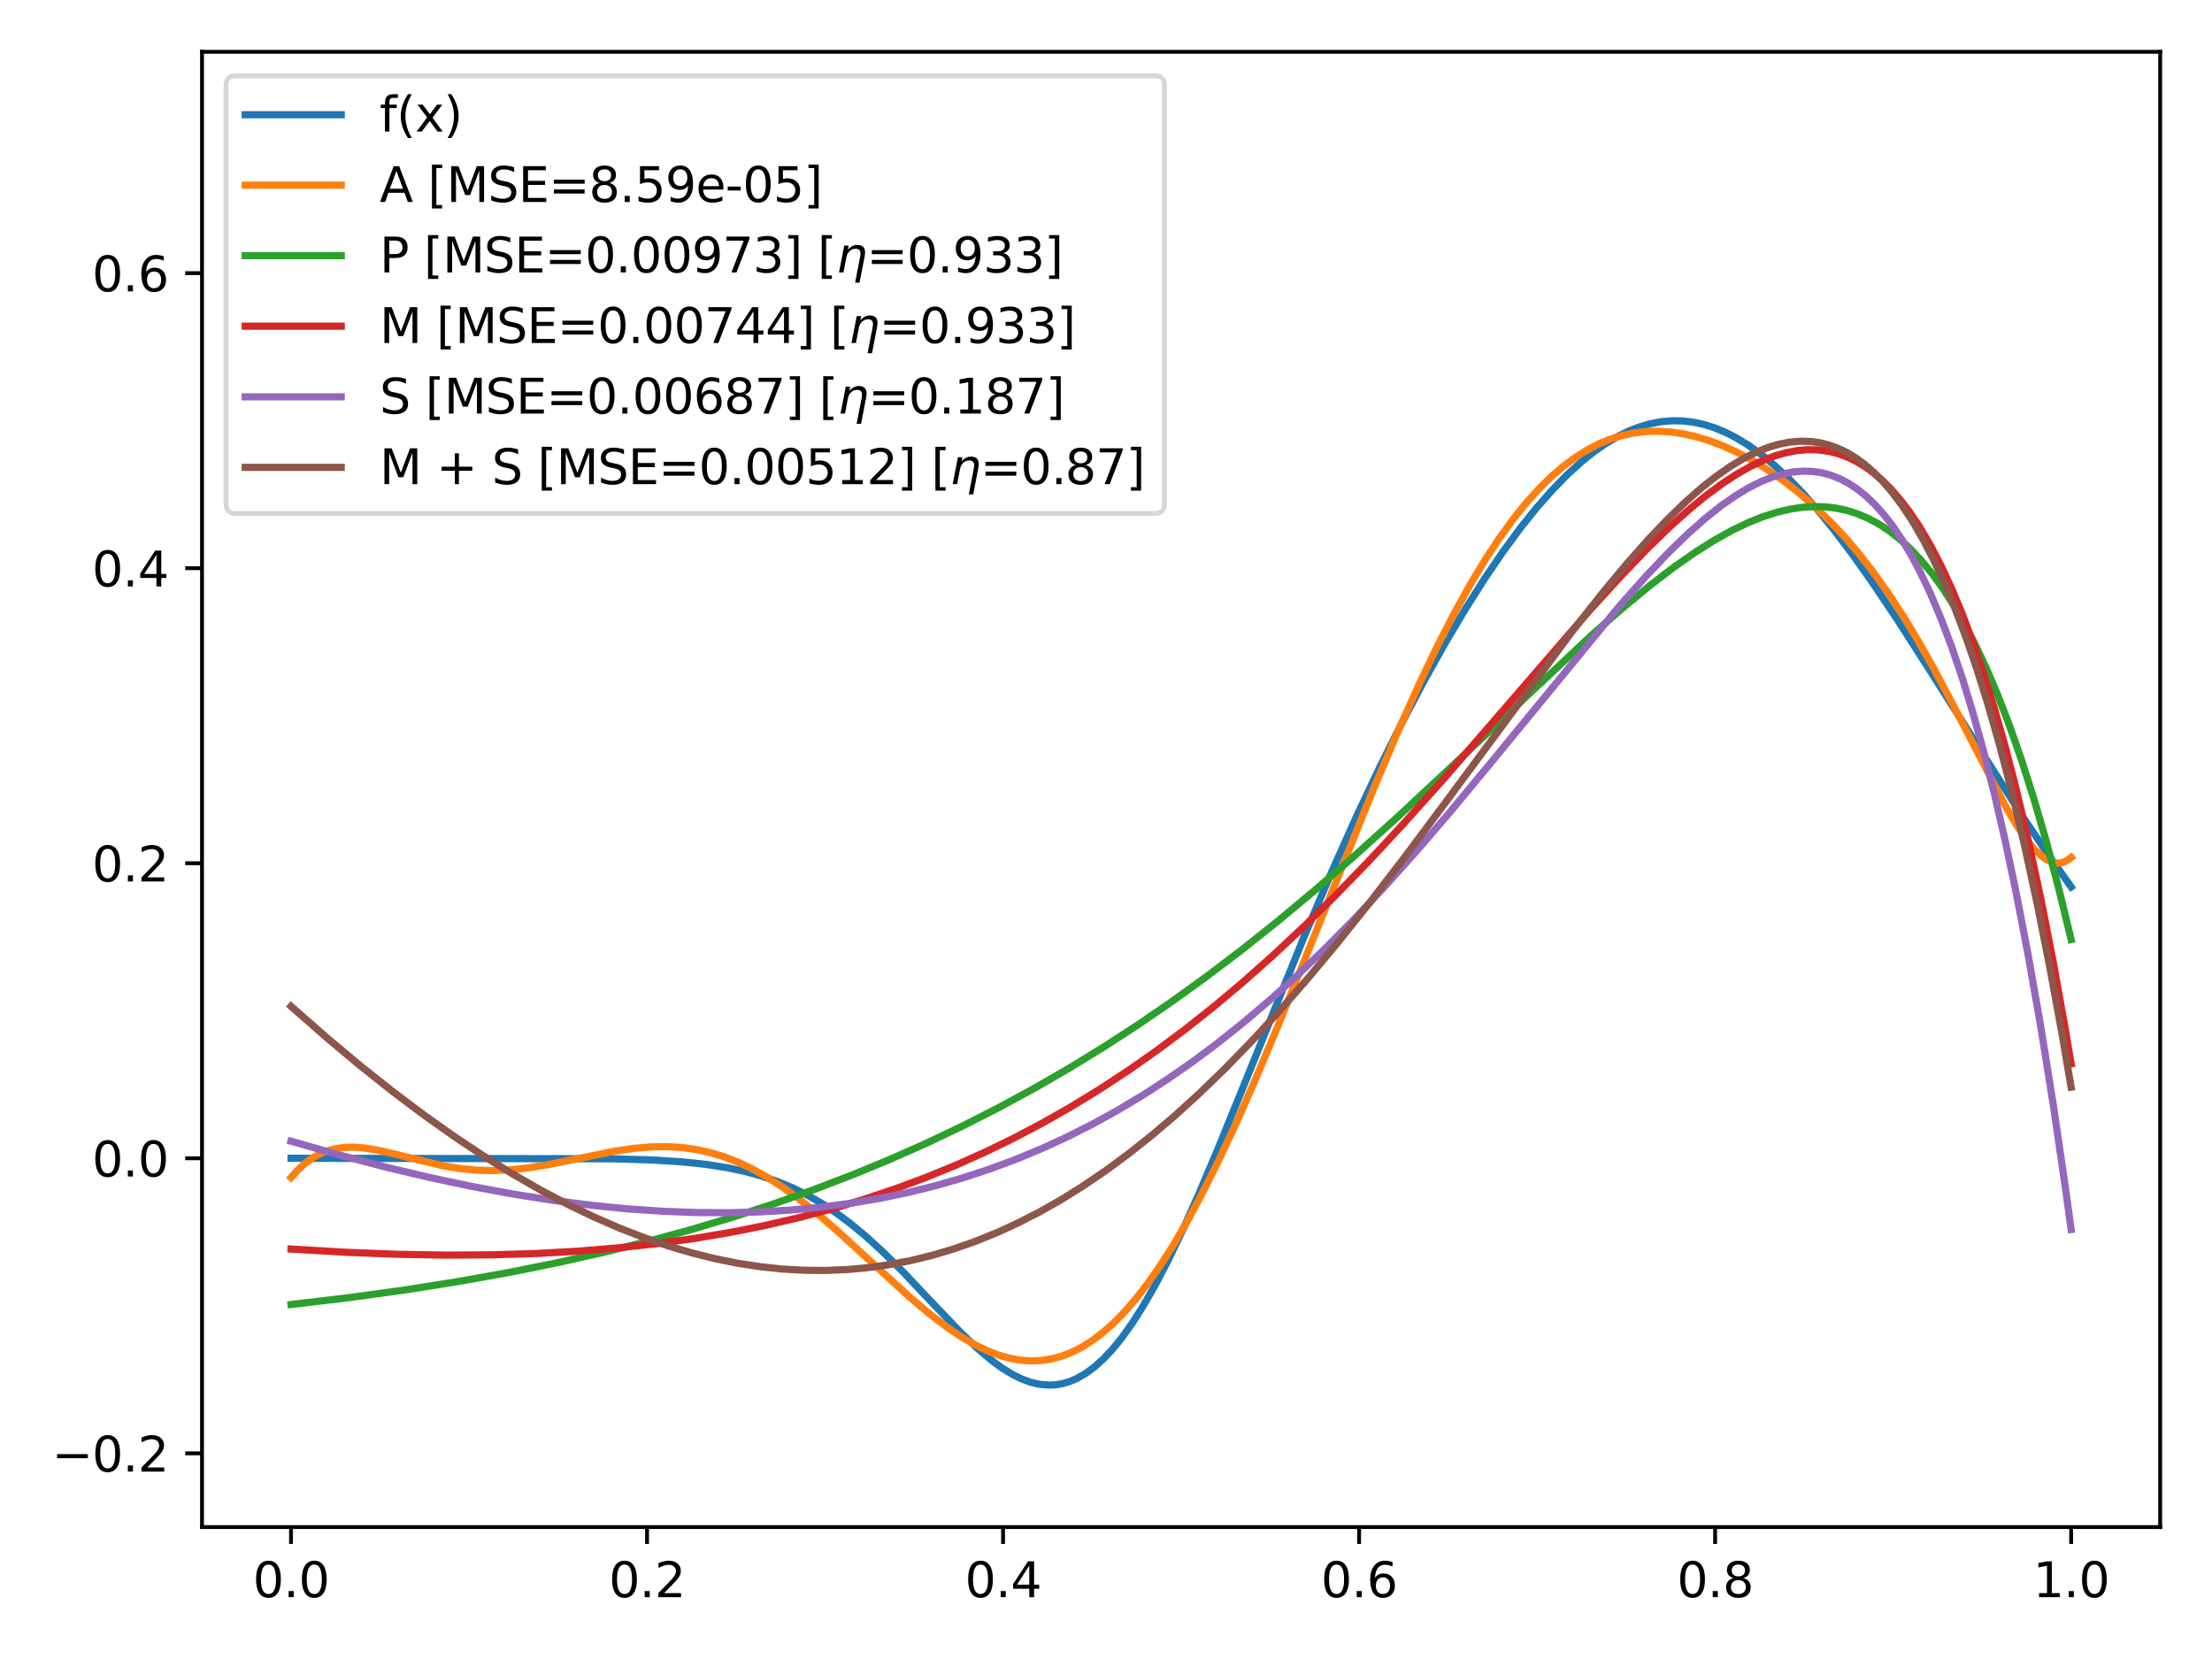 <?xml version="1.0" encoding="utf-8" standalone="no"?>
<!DOCTYPE svg PUBLIC "-//W3C//DTD SVG 1.1//EN"
  "http://www.w3.org/Graphics/SVG/1.1/DTD/svg11.dtd">
<svg xmlns:xlink="http://www.w3.org/1999/xlink" width="460.8pt" height="345.6pt" viewBox="0 0 460.8 345.6" xmlns="http://www.w3.org/2000/svg" version="1.1">
 <defs>
  <style type="text/css">*{stroke-linejoin: round; stroke-linecap: butt}</style>
 </defs>
 <g id="figure_1">
  <g id="patch_1">
   <path d="M 0 345.6 
L 460.8 345.6 
L 460.8 0 
L 0 0 
z
" style="fill: #ffffff"/>
  </g>
  <g id="axes_1">
   <g id="patch_2">
    <path d="M 42.083 318.122 
L 450 318.122 
L 450 10.8 
L 42.083 10.8 
z
" style="fill: #ffffff"/>
   </g>
   <g id="matplotlib.axis_1">
    <g id="xtick_1">
     <g id="line2d_1">
      <defs>
       <path id="mdfef34d6d8" d="M 0 0 
L 0 3.5 
" style="stroke: #000000; stroke-width: 0.8"/>
      </defs>
      <g>
       <use xlink:href="#mdfef34d6d8" x="60.625" y="318.122" style="stroke: #000000; stroke-width: 0.8"/>
      </g>
     </g>
     <g id="text_1">
      <!-- 0.0 -->
      <g transform="translate(52.673 332.72)scale(0.1 -0.1)">
       <defs>
        <path id="DejaVuSans-30" d="M 2034 4250 
Q 1547 4250 1301 3770 
Q 1056 3291 1056 2328 
Q 1056 1369 1301 889 
Q 1547 409 2034 409 
Q 2525 409 2770 889 
Q 3016 1369 3016 2328 
Q 3016 3291 2770 3770 
Q 2525 4250 2034 4250 
z
M 2034 4750 
Q 2819 4750 3233 4129 
Q 3647 3509 3647 2328 
Q 3647 1150 3233 529 
Q 2819 -91 2034 -91 
Q 1250 -91 836 529 
Q 422 1150 422 2328 
Q 422 3509 836 4129 
Q 1250 4750 2034 4750 
z
" transform="scale(0.016)"/>
        <path id="DejaVuSans-2e" d="M 684 794 
L 1344 794 
L 1344 0 
L 684 0 
L 684 794 
z
" transform="scale(0.016)"/>
       </defs>
       <use xlink:href="#DejaVuSans-30"/>
       <use xlink:href="#DejaVuSans-2e" x="63.623"/>
       <use xlink:href="#DejaVuSans-30" x="95.41"/>
      </g>
     </g>
    </g>
    <g id="xtick_2">
     <g id="line2d_2">
      <g>
       <use xlink:href="#mdfef34d6d8" x="134.791" y="318.122" style="stroke: #000000; stroke-width: 0.8"/>
      </g>
     </g>
     <g id="text_2">
      <!-- 0.2 -->
      <g transform="translate(126.84 332.72)scale(0.1 -0.1)">
       <defs>
        <path id="DejaVuSans-32" d="M 1228 531 
L 3431 531 
L 3431 0 
L 469 0 
L 469 531 
Q 828 903 1448 1529 
Q 2069 2156 2228 2338 
Q 2531 2678 2651 2914 
Q 2772 3150 2772 3378 
Q 2772 3750 2511 3984 
Q 2250 4219 1831 4219 
Q 1534 4219 1204 4116 
Q 875 4013 500 3803 
L 500 4441 
Q 881 4594 1212 4672 
Q 1544 4750 1819 4750 
Q 2544 4750 2975 4387 
Q 3406 4025 3406 3419 
Q 3406 3131 3298 2873 
Q 3191 2616 2906 2266 
Q 2828 2175 2409 1742 
Q 1991 1309 1228 531 
z
" transform="scale(0.016)"/>
       </defs>
       <use xlink:href="#DejaVuSans-30"/>
       <use xlink:href="#DejaVuSans-2e" x="63.623"/>
       <use xlink:href="#DejaVuSans-32" x="95.41"/>
      </g>
     </g>
    </g>
    <g id="xtick_3">
     <g id="line2d_3">
      <g>
       <use xlink:href="#mdfef34d6d8" x="208.958" y="318.122" style="stroke: #000000; stroke-width: 0.8"/>
      </g>
     </g>
     <g id="text_3">
      <!-- 0.4 -->
      <g transform="translate(201.006 332.72)scale(0.1 -0.1)">
       <defs>
        <path id="DejaVuSans-34" d="M 2419 4116 
L 825 1625 
L 2419 1625 
L 2419 4116 
z
M 2253 4666 
L 3047 4666 
L 3047 1625 
L 3713 1625 
L 3713 1100 
L 3047 1100 
L 3047 0 
L 2419 0 
L 2419 1100 
L 313 1100 
L 313 1709 
L 2253 4666 
z
" transform="scale(0.016)"/>
       </defs>
       <use xlink:href="#DejaVuSans-30"/>
       <use xlink:href="#DejaVuSans-2e" x="63.623"/>
       <use xlink:href="#DejaVuSans-34" x="95.41"/>
      </g>
     </g>
    </g>
    <g id="xtick_4">
     <g id="line2d_4">
      <g>
       <use xlink:href="#mdfef34d6d8" x="283.125" y="318.122" style="stroke: #000000; stroke-width: 0.8"/>
      </g>
     </g>
     <g id="text_4">
      <!-- 0.6 -->
      <g transform="translate(275.173 332.72)scale(0.1 -0.1)">
       <defs>
        <path id="DejaVuSans-36" d="M 2113 2584 
Q 1688 2584 1439 2293 
Q 1191 2003 1191 1497 
Q 1191 994 1439 701 
Q 1688 409 2113 409 
Q 2538 409 2786 701 
Q 3034 994 3034 1497 
Q 3034 2003 2786 2293 
Q 2538 2584 2113 2584 
z
M 3366 4563 
L 3366 3988 
Q 3128 4100 2886 4159 
Q 2644 4219 2406 4219 
Q 1781 4219 1451 3797 
Q 1122 3375 1075 2522 
Q 1259 2794 1537 2939 
Q 1816 3084 2150 3084 
Q 2853 3084 3261 2657 
Q 3669 2231 3669 1497 
Q 3669 778 3244 343 
Q 2819 -91 2113 -91 
Q 1303 -91 875 529 
Q 447 1150 447 2328 
Q 447 3434 972 4092 
Q 1497 4750 2381 4750 
Q 2619 4750 2861 4703 
Q 3103 4656 3366 4563 
z
" transform="scale(0.016)"/>
       </defs>
       <use xlink:href="#DejaVuSans-30"/>
       <use xlink:href="#DejaVuSans-2e" x="63.623"/>
       <use xlink:href="#DejaVuSans-36" x="95.41"/>
      </g>
     </g>
    </g>
    <g id="xtick_5">
     <g id="line2d_5">
      <g>
       <use xlink:href="#mdfef34d6d8" x="357.292" y="318.122" style="stroke: #000000; stroke-width: 0.8"/>
      </g>
     </g>
     <g id="text_5">
      <!-- 0.8 -->
      <g transform="translate(349.34 332.72)scale(0.1 -0.1)">
       <defs>
        <path id="DejaVuSans-38" d="M 2034 2216 
Q 1584 2216 1326 1975 
Q 1069 1734 1069 1313 
Q 1069 891 1326 650 
Q 1584 409 2034 409 
Q 2484 409 2743 651 
Q 3003 894 3003 1313 
Q 3003 1734 2745 1975 
Q 2488 2216 2034 2216 
z
M 1403 2484 
Q 997 2584 770 2862 
Q 544 3141 544 3541 
Q 544 4100 942 4425 
Q 1341 4750 2034 4750 
Q 2731 4750 3128 4425 
Q 3525 4100 3525 3541 
Q 3525 3141 3298 2862 
Q 3072 2584 2669 2484 
Q 3125 2378 3379 2068 
Q 3634 1759 3634 1313 
Q 3634 634 3220 271 
Q 2806 -91 2034 -91 
Q 1263 -91 848 271 
Q 434 634 434 1313 
Q 434 1759 690 2068 
Q 947 2378 1403 2484 
z
M 1172 3481 
Q 1172 3119 1398 2916 
Q 1625 2713 2034 2713 
Q 2441 2713 2670 2916 
Q 2900 3119 2900 3481 
Q 2900 3844 2670 4047 
Q 2441 4250 2034 4250 
Q 1625 4250 1398 4047 
Q 1172 3844 1172 3481 
z
" transform="scale(0.016)"/>
       </defs>
       <use xlink:href="#DejaVuSans-30"/>
       <use xlink:href="#DejaVuSans-2e" x="63.623"/>
       <use xlink:href="#DejaVuSans-38" x="95.41"/>
      </g>
     </g>
    </g>
    <g id="xtick_6">
     <g id="line2d_6">
      <g>
       <use xlink:href="#mdfef34d6d8" x="431.458" y="318.122" style="stroke: #000000; stroke-width: 0.8"/>
      </g>
     </g>
     <g id="text_6">
      <!-- 1.0 -->
      <g transform="translate(423.507 332.72)scale(0.1 -0.1)">
       <defs>
        <path id="DejaVuSans-31" d="M 794 531 
L 1825 531 
L 1825 4091 
L 703 3866 
L 703 4441 
L 1819 4666 
L 2450 4666 
L 2450 531 
L 3481 531 
L 3481 0 
L 794 0 
L 794 531 
z
" transform="scale(0.016)"/>
       </defs>
       <use xlink:href="#DejaVuSans-31"/>
       <use xlink:href="#DejaVuSans-2e" x="63.623"/>
       <use xlink:href="#DejaVuSans-30" x="95.41"/>
      </g>
     </g>
    </g>
   </g>
   <g id="matplotlib.axis_2">
    <g id="ytick_1">
     <g id="line2d_7">
      <defs>
       <path id="me7085800f5" d="M 0 0 
L -3.5 0 
" style="stroke: #000000; stroke-width: 0.8"/>
      </defs>
      <g>
       <use xlink:href="#me7085800f5" x="42.083" y="302.756" style="stroke: #000000; stroke-width: 0.8"/>
      </g>
     </g>
     <g id="text_7">
      <!-- −0.2 -->
      <g transform="translate(10.8 306.555)scale(0.1 -0.1)">
       <defs>
        <path id="DejaVuSans-2212" d="M 678 2272 
L 4684 2272 
L 4684 1741 
L 678 1741 
L 678 2272 
z
" transform="scale(0.016)"/>
       </defs>
       <use xlink:href="#DejaVuSans-2212"/>
       <use xlink:href="#DejaVuSans-30" x="83.789"/>
       <use xlink:href="#DejaVuSans-2e" x="147.412"/>
       <use xlink:href="#DejaVuSans-32" x="179.199"/>
      </g>
     </g>
    </g>
    <g id="ytick_2">
     <g id="line2d_8">
      <g>
       <use xlink:href="#me7085800f5" x="42.083" y="241.291" style="stroke: #000000; stroke-width: 0.8"/>
      </g>
     </g>
     <g id="text_8">
      <!-- 0.0 -->
      <g transform="translate(19.18 245.091)scale(0.1 -0.1)">
       <use xlink:href="#DejaVuSans-30"/>
       <use xlink:href="#DejaVuSans-2e" x="63.623"/>
       <use xlink:href="#DejaVuSans-30" x="95.41"/>
      </g>
     </g>
    </g>
    <g id="ytick_3">
     <g id="line2d_9">
      <g>
       <use xlink:href="#me7085800f5" x="42.083" y="179.827" style="stroke: #000000; stroke-width: 0.8"/>
      </g>
     </g>
     <g id="text_9">
      <!-- 0.2 -->
      <g transform="translate(19.18 183.626)scale(0.1 -0.1)">
       <use xlink:href="#DejaVuSans-30"/>
       <use xlink:href="#DejaVuSans-2e" x="63.623"/>
       <use xlink:href="#DejaVuSans-32" x="95.41"/>
      </g>
     </g>
    </g>
    <g id="ytick_4">
     <g id="line2d_10">
      <g>
       <use xlink:href="#me7085800f5" x="42.083" y="118.363" style="stroke: #000000; stroke-width: 0.8"/>
      </g>
     </g>
     <g id="text_10">
      <!-- 0.4 -->
      <g transform="translate(19.18 122.162)scale(0.1 -0.1)">
       <use xlink:href="#DejaVuSans-30"/>
       <use xlink:href="#DejaVuSans-2e" x="63.623"/>
       <use xlink:href="#DejaVuSans-34" x="95.41"/>
      </g>
     </g>
    </g>
    <g id="ytick_5">
     <g id="line2d_11">
      <g>
       <use xlink:href="#me7085800f5" x="42.083" y="56.898" style="stroke: #000000; stroke-width: 0.8"/>
      </g>
     </g>
     <g id="text_11">
      <!-- 0.6 -->
      <g transform="translate(19.18 60.697)scale(0.1 -0.1)">
       <use xlink:href="#DejaVuSans-30"/>
       <use xlink:href="#DejaVuSans-2e" x="63.623"/>
       <use xlink:href="#DejaVuSans-36" x="95.41"/>
      </g>
     </g>
    </g>
   </g>
   <g id="line2d_12">
    <path d="M 60.625 241.291 
L 127.441 241.395 
L 135.979 241.651 
L 142.29 242.055 
L 147.115 242.569 
L 151.57 243.269 
L 155.282 244.066 
L 158.623 244.986 
L 161.963 246.131 
L 165.304 247.53 
L 168.274 249.01 
L 171.244 250.726 
L 174.213 252.689 
L 177.183 254.9 
L 180.524 257.676 
L 184.236 261.088 
L 188.319 265.167 
L 194.63 271.844 
L 200.198 277.64 
L 203.538 280.829 
L 206.508 283.346 
L 208.735 284.979 
L 210.963 286.347 
L 212.819 287.259 
L 214.675 287.941 
L 216.531 288.375 
L 218.387 288.544 
L 219.871 288.48 
L 221.356 288.231 
L 222.841 287.793 
L 224.326 287.161 
L 226.182 286.098 
L 228.038 284.727 
L 229.894 283.05 
L 231.75 281.072 
L 233.606 278.798 
L 235.833 275.695 
L 238.06 272.204 
L 240.659 267.677 
L 243.257 262.706 
L 246.227 256.553 
L 249.568 249.132 
L 253.651 239.525 
L 259.59 224.927 
L 271.84 194.711 
L 277.408 181.652 
L 282.605 170.051 
L 287.431 159.833 
L 292.256 150.162 
L 296.711 141.723 
L 301.165 133.761 
L 305.249 126.893 
L 309.332 120.457 
L 313.044 115.005 
L 316.756 109.959 
L 320.097 105.789 
L 323.438 101.995 
L 326.407 98.957 
L 329.377 96.25 
L 331.975 94.165 
L 334.574 92.356 
L 337.172 90.83 
L 339.399 89.753 
L 341.627 88.894 
L 343.854 88.256 
L 346.081 87.842 
L 348.308 87.651 
L 350.536 87.686 
L 352.763 87.946 
L 354.99 88.43 
L 357.217 89.134 
L 359.445 90.057 
L 361.672 91.194 
L 364.27 92.784 
L 366.869 94.649 
L 369.467 96.779 
L 372.437 99.52 
L 375.406 102.571 
L 378.747 106.344 
L 382.088 110.445 
L 385.8 115.342 
L 390.255 121.62 
L 395.451 129.38 
L 402.133 139.815 
L 421.436 170.254 
L 427.004 178.493 
L 431.458 184.763 
L 431.458 184.763 
" clip-path="url(#p521505e418)" style="fill: none; stroke: #1f77b4; stroke-width: 1.5; stroke-linecap: square"/>
   </g>
   <g id="line2d_13">
    <path d="M 60.625 245.307 
L 62.109 243.663 
L 63.594 242.318 
L 65.079 241.243 
L 66.564 240.41 
L 68.049 239.792 
L 69.905 239.285 
L 71.761 239.029 
L 73.617 238.98 
L 75.844 239.142 
L 78.442 239.554 
L 82.154 240.399 
L 92.177 242.837 
L 95.889 243.441 
L 99.23 243.76 
L 102.571 243.852 
L 105.912 243.724 
L 109.624 243.348 
L 113.707 242.706 
L 119.646 241.511 
L 128.184 239.792 
L 132.267 239.202 
L 135.608 238.92 
L 138.949 238.865 
L 141.918 239.036 
L 144.888 239.436 
L 147.858 240.079 
L 150.827 240.976 
L 153.797 242.129 
L 156.767 243.538 
L 159.736 245.195 
L 163.077 247.338 
L 166.418 249.751 
L 170.13 252.706 
L 174.584 256.552 
L 180.895 262.337 
L 189.433 270.147 
L 193.516 273.599 
L 196.857 276.171 
L 199.826 278.212 
L 202.796 279.978 
L 205.394 281.263 
L 207.993 282.28 
L 210.22 282.92 
L 212.447 283.331 
L 214.675 283.501 
L 216.902 283.417 
L 219.129 283.071 
L 220.985 282.576 
L 223.212 281.728 
L 225.44 280.597 
L 227.667 279.179 
L 229.894 277.473 
L 232.121 275.477 
L 234.348 273.193 
L 236.576 270.623 
L 239.174 267.271 
L 241.773 263.546 
L 244.371 259.462 
L 247.341 254.376 
L 250.31 248.868 
L 253.651 242.21 
L 257.363 234.299 
L 261.446 225.067 
L 266.272 213.592 
L 272.954 197.063 
L 285.946 164.777 
L 291.143 152.536 
L 295.597 142.622 
L 299.309 134.866 
L 303.021 127.637 
L 306.362 121.623 
L 309.332 116.696 
L 312.302 112.18 
L 315.271 108.085 
L 317.87 104.854 
L 320.468 101.954 
L 323.066 99.382 
L 325.665 97.137 
L 328.263 95.212 
L 330.862 93.599 
L 333.089 92.458 
L 335.316 91.533 
L 337.543 90.816 
L 340.142 90.232 
L 342.74 89.907 
L 345.339 89.826 
L 347.937 89.977 
L 350.536 90.345 
L 353.134 90.919 
L 356.104 91.812 
L 359.073 92.945 
L 362.043 94.308 
L 365.013 95.893 
L 368.353 97.94 
L 371.694 100.271 
L 375.035 102.896 
L 378.376 105.835 
L 381.346 108.73 
L 384.315 111.912 
L 387.285 115.403 
L 390.255 119.222 
L 393.224 123.386 
L 396.194 127.906 
L 399.535 133.412 
L 402.876 139.338 
L 406.959 147.059 
L 418.095 168.534 
L 420.322 172.232 
L 422.178 174.93 
L 423.663 176.759 
L 425.148 178.226 
L 426.261 179.047 
L 427.375 179.591 
L 428.489 179.822 
L 429.231 179.784 
L 429.973 179.578 
L 430.716 179.19 
L 431.458 178.608 
L 431.458 178.608 
" clip-path="url(#p521505e418)" style="fill: none; stroke: #ff7f0e; stroke-width: 1.5; stroke-linecap: square"/>
   </g>
   <g id="line2d_14">
    <path d="M 60.625 271.754 
L 72.874 270.3 
L 84.382 268.714 
L 95.518 266.954 
L 105.912 265.094 
L 115.934 263.082 
L 125.585 260.923 
L 134.866 258.627 
L 143.774 256.202 
L 152.683 253.545 
L 161.221 250.765 
L 169.388 247.878 
L 177.554 244.753 
L 185.349 241.535 
L 193.145 238.075 
L 200.569 234.543 
L 207.993 230.768 
L 215.417 226.742 
L 222.841 222.453 
L 229.894 218.129 
L 236.947 213.556 
L 244 208.73 
L 251.424 203.373 
L 258.848 197.736 
L 266.272 191.822 
L 274.067 185.328 
L 282.234 178.234 
L 291.143 170.198 
L 301.908 160.167 
L 331.604 132.282 
L 338.286 126.44 
L 343.854 121.861 
L 348.68 118.173 
L 353.134 115.056 
L 357.217 112.485 
L 360.929 110.427 
L 364.27 108.832 
L 367.24 107.645 
L 370.209 106.696 
L 372.808 106.081 
L 375.406 105.684 
L 378.005 105.522 
L 380.232 105.585 
L 382.459 105.847 
L 384.686 106.321 
L 386.914 107.021 
L 389.141 107.961 
L 391.368 109.155 
L 393.595 110.62 
L 395.823 112.371 
L 398.05 114.426 
L 400.277 116.801 
L 402.504 119.516 
L 404.732 122.59 
L 406.959 126.043 
L 409.186 129.896 
L 411.413 134.171 
L 413.64 138.89 
L 415.868 144.079 
L 418.466 150.757 
L 421.065 158.148 
L 423.663 166.295 
L 426.261 175.244 
L 428.86 185.041 
L 431.458 195.736 
L 431.458 195.736 
" clip-path="url(#p521505e418)" style="fill: none; stroke: #2ca02c; stroke-width: 1.5; stroke-linecap: square"/>
   </g>
   <g id="line2d_15">
    <path d="M 60.625 260.196 
L 72.132 260.878 
L 82.897 261.293 
L 92.919 261.462 
L 102.571 261.403 
L 111.851 261.121 
L 120.389 260.645 
L 128.926 259.944 
L 137.093 259.043 
L 144.888 257.957 
L 152.312 256.7 
L 159.365 255.291 
L 166.418 253.658 
L 173.1 251.892 
L 179.781 249.898 
L 186.463 247.665 
L 192.773 245.324 
L 199.084 242.746 
L 205.394 239.92 
L 211.334 237.024 
L 217.273 233.889 
L 223.212 230.507 
L 229.152 226.871 
L 235.091 222.973 
L 241.03 218.807 
L 246.969 214.369 
L 252.909 209.656 
L 258.848 204.667 
L 265.158 199.066 
L 271.469 193.161 
L 278.151 186.589 
L 284.832 179.708 
L 292.256 171.733 
L 300.423 162.62 
L 310.817 150.656 
L 331.233 127.055 
L 337.915 119.731 
L 343.112 114.341 
L 347.566 110.009 
L 351.649 106.33 
L 355.361 103.276 
L 358.702 100.802 
L 361.672 98.854 
L 364.641 97.168 
L 367.24 95.932 
L 369.838 94.941 
L 372.066 94.304 
L 374.293 93.877 
L 376.52 93.676 
L 378.747 93.718 
L 380.974 94.02 
L 382.83 94.482 
L 384.686 95.148 
L 386.543 96.027 
L 388.399 97.133 
L 390.255 98.478 
L 392.111 100.072 
L 393.967 101.931 
L 395.823 104.066 
L 397.679 106.493 
L 399.906 109.809 
L 402.133 113.592 
L 404.36 117.868 
L 406.588 122.667 
L 408.815 128.017 
L 411.042 133.95 
L 413.269 140.499 
L 415.496 147.696 
L 417.724 155.577 
L 419.951 164.18 
L 422.549 175.178 
L 425.148 187.273 
L 427.746 200.531 
L 430.345 215.022 
L 431.458 221.628 
L 431.458 221.628 
" clip-path="url(#p521505e418)" style="fill: none; stroke: #d62728; stroke-width: 1.5; stroke-linecap: square"/>
   </g>
   <g id="line2d_16">
    <path d="M 60.625 237.733 
L 70.647 240.59 
L 80.298 243.114 
L 89.578 245.312 
L 98.487 247.193 
L 107.025 248.768 
L 115.192 250.051 
L 122.987 251.056 
L 130.411 251.799 
L 137.835 252.318 
L 144.888 252.591 
L 151.941 252.634 
L 158.623 252.449 
L 164.933 252.062 
L 171.244 251.454 
L 177.554 250.615 
L 183.493 249.602 
L 189.433 248.36 
L 195.001 246.979 
L 200.569 245.378 
L 206.137 243.548 
L 211.705 241.478 
L 217.273 239.16 
L 222.47 236.763 
L 227.667 234.135 
L 232.864 231.267 
L 238.06 228.155 
L 243.257 224.791 
L 248.454 221.173 
L 253.651 217.295 
L 259.219 212.851 
L 264.787 208.106 
L 270.355 203.063 
L 275.923 197.728 
L 281.863 191.724 
L 288.173 185.009 
L 294.855 177.552 
L 301.908 169.345 
L 310.445 159.05 
L 337.543 126.038 
L 343.112 119.799 
L 347.566 115.126 
L 351.649 111.163 
L 355.361 107.884 
L 358.702 105.244 
L 361.672 103.181 
L 364.27 101.622 
L 366.869 100.319 
L 369.096 99.423 
L 371.323 98.75 
L 373.55 98.318 
L 375.778 98.144 
L 377.634 98.212 
L 379.49 98.484 
L 381.346 98.975 
L 383.202 99.696 
L 385.058 100.66 
L 386.914 101.883 
L 388.77 103.377 
L 390.626 105.159 
L 392.482 107.244 
L 394.338 109.648 
L 396.194 112.388 
L 398.05 115.481 
L 399.906 118.947 
L 402.133 123.623 
L 404.36 128.896 
L 406.588 134.801 
L 408.815 141.375 
L 411.042 148.658 
L 413.269 156.69 
L 415.496 165.513 
L 417.724 175.171 
L 419.951 185.711 
L 422.549 199.186 
L 425.148 214.006 
L 427.746 230.255 
L 430.345 248.021 
L 431.458 256.122 
L 431.458 256.122 
" clip-path="url(#p521505e418)" style="fill: none; stroke: #9467bd; stroke-width: 1.5; stroke-linecap: square"/>
   </g>
   <g id="line2d_17">
    <path d="M 60.625 209.627 
L 68.049 216.153 
L 75.101 222.056 
L 81.783 227.366 
L 88.465 232.389 
L 94.775 236.854 
L 100.715 240.798 
L 106.654 244.482 
L 112.593 247.894 
L 118.161 250.836 
L 123.729 253.52 
L 128.926 255.785 
L 134.123 257.81 
L 139.32 259.588 
L 144.146 261.012 
L 148.971 262.211 
L 153.797 263.178 
L 158.623 263.91 
L 163.077 264.37 
L 167.532 264.621 
L 171.986 264.656 
L 176.44 264.474 
L 180.895 264.069 
L 185.349 263.439 
L 189.804 262.581 
L 194.258 261.49 
L 198.713 260.165 
L 203.167 258.604 
L 207.622 256.803 
L 212.076 254.762 
L 216.531 252.479 
L 220.985 249.954 
L 225.44 247.187 
L 230.265 243.916 
L 235.091 240.363 
L 239.917 236.53 
L 244.742 232.422 
L 249.939 227.695 
L 255.136 222.661 
L 260.704 216.94 
L 266.272 210.894 
L 272.211 204.108 
L 278.522 196.546 
L 285.204 188.189 
L 292.628 178.547 
L 301.908 166.107 
L 327.521 131.523 
L 333.831 123.522 
L 339.028 117.284 
L 343.483 112.265 
L 347.566 107.988 
L 351.278 104.415 
L 354.619 101.493 
L 357.589 99.159 
L 360.558 97.099 
L 363.157 95.541 
L 365.755 94.233 
L 368.353 93.195 
L 370.581 92.534 
L 372.808 92.101 
L 375.035 91.909 
L 377.262 91.973 
L 379.118 92.234 
L 380.974 92.693 
L 382.83 93.36 
L 384.686 94.244 
L 386.543 95.357 
L 388.399 96.709 
L 390.255 98.31 
L 392.111 100.173 
L 393.967 102.308 
L 396.194 105.249 
L 398.421 108.622 
L 400.648 112.449 
L 402.876 116.756 
L 405.103 121.565 
L 407.33 126.902 
L 409.557 132.793 
L 411.784 139.267 
L 414.012 146.35 
L 416.61 155.424 
L 419.209 165.416 
L 421.807 176.378 
L 424.405 188.362 
L 427.004 201.424 
L 429.602 215.62 
L 431.458 226.488 
L 431.458 226.488 
" clip-path="url(#p521505e418)" style="fill: none; stroke: #8c564b; stroke-width: 1.5; stroke-linecap: square"/>
   </g>
   <g id="patch_3">
    <path d="M 42.083 318.122 
L 42.083 10.8 
" style="fill: none; stroke: #000000; stroke-width: 0.8; stroke-linejoin: miter; stroke-linecap: square"/>
   </g>
   <g id="patch_4">
    <path d="M 450 318.122 
L 450 10.8 
" style="fill: none; stroke: #000000; stroke-width: 0.8; stroke-linejoin: miter; stroke-linecap: square"/>
   </g>
   <g id="patch_5">
    <path d="M 42.083 318.122 
L 450 318.122 
" style="fill: none; stroke: #000000; stroke-width: 0.8; stroke-linejoin: miter; stroke-linecap: square"/>
   </g>
   <g id="patch_6">
    <path d="M 42.083 10.8 
L 450 10.8 
" style="fill: none; stroke: #000000; stroke-width: 0.8; stroke-linejoin: miter; stroke-linecap: square"/>
   </g>
   <g id="legend_1">
    <g id="patch_7">
     <path d="M 49.083 106.956 
L 240.583 106.956 
Q 242.583 106.956 242.583 104.956 
L 242.583 17.8 
Q 242.583 15.8 240.583 15.8 
L 49.083 15.8 
Q 47.083 15.8 47.083 17.8 
L 47.083 104.956 
Q 47.083 106.956 49.083 106.956 
z
" style="fill: #ffffff; opacity: 0.8; stroke: #cccccc; stroke-linejoin: miter"/>
    </g>
    <g id="line2d_18">
     <path d="M 51.083 23.898 
L 61.083 23.898 
L 71.083 23.898 
" style="fill: none; stroke: #1f77b4; stroke-width: 1.5; stroke-linecap: square"/>
    </g>
    <g id="text_12">
     <!-- f(x) -->
     <g transform="translate(79.083 27.398)scale(0.1 -0.1)">
      <defs>
       <path id="DejaVuSans-66" d="M 2375 4863 
L 2375 4384 
L 1825 4384 
Q 1516 4384 1395 4259 
Q 1275 4134 1275 3809 
L 1275 3500 
L 2222 3500 
L 2222 3053 
L 1275 3053 
L 1275 0 
L 697 0 
L 697 3053 
L 147 3053 
L 147 3500 
L 697 3500 
L 697 3744 
Q 697 4328 969 4595 
Q 1241 4863 1831 4863 
L 2375 4863 
z
" transform="scale(0.016)"/>
       <path id="DejaVuSans-28" d="M 1984 4856 
Q 1566 4138 1362 3434 
Q 1159 2731 1159 2009 
Q 1159 1288 1364 580 
Q 1569 -128 1984 -844 
L 1484 -844 
Q 1016 -109 783 600 
Q 550 1309 550 2009 
Q 550 2706 781 3412 
Q 1013 4119 1484 4856 
L 1984 4856 
z
" transform="scale(0.016)"/>
       <path id="DejaVuSans-78" d="M 3513 3500 
L 2247 1797 
L 3578 0 
L 2900 0 
L 1881 1375 
L 863 0 
L 184 0 
L 1544 1831 
L 300 3500 
L 978 3500 
L 1906 2253 
L 2834 3500 
L 3513 3500 
z
" transform="scale(0.016)"/>
       <path id="DejaVuSans-29" d="M 513 4856 
L 1013 4856 
Q 1481 4119 1714 3412 
Q 1947 2706 1947 2009 
Q 1947 1309 1714 600 
Q 1481 -109 1013 -844 
L 513 -844 
Q 928 -128 1133 580 
Q 1338 1288 1338 2009 
Q 1338 2731 1133 3434 
Q 928 4138 513 4856 
z
" transform="scale(0.016)"/>
      </defs>
      <use xlink:href="#DejaVuSans-66"/>
      <use xlink:href="#DejaVuSans-28" x="35.205"/>
      <use xlink:href="#DejaVuSans-78" x="74.219"/>
      <use xlink:href="#DejaVuSans-29" x="133.398"/>
     </g>
    </g>
    <g id="line2d_19">
     <path d="M 51.083 38.577 
L 61.083 38.577 
L 71.083 38.577 
" style="fill: none; stroke: #ff7f0e; stroke-width: 1.5; stroke-linecap: square"/>
    </g>
    <g id="text_13">
     <!-- A [MSE=8.59e-05] -->
     <g transform="translate(79.083 42.077)scale(0.1 -0.1)">
      <defs>
       <path id="DejaVuSans-41" d="M 2188 4044 
L 1331 1722 
L 3047 1722 
L 2188 4044 
z
M 1831 4666 
L 2547 4666 
L 4325 0 
L 3669 0 
L 3244 1197 
L 1141 1197 
L 716 0 
L 50 0 
L 1831 4666 
z
" transform="scale(0.016)"/>
       <path id="DejaVuSans-20" transform="scale(0.016)"/>
       <path id="DejaVuSans-5b" d="M 550 4863 
L 1875 4863 
L 1875 4416 
L 1125 4416 
L 1125 -397 
L 1875 -397 
L 1875 -844 
L 550 -844 
L 550 4863 
z
" transform="scale(0.016)"/>
       <path id="DejaVuSans-4d" d="M 628 4666 
L 1569 4666 
L 2759 1491 
L 3956 4666 
L 4897 4666 
L 4897 0 
L 4281 0 
L 4281 4097 
L 3078 897 
L 2444 897 
L 1241 4097 
L 1241 0 
L 628 0 
L 628 4666 
z
" transform="scale(0.016)"/>
       <path id="DejaVuSans-53" d="M 3425 4513 
L 3425 3897 
Q 3066 4069 2747 4153 
Q 2428 4238 2131 4238 
Q 1616 4238 1336 4038 
Q 1056 3838 1056 3469 
Q 1056 3159 1242 3001 
Q 1428 2844 1947 2747 
L 2328 2669 
Q 3034 2534 3370 2195 
Q 3706 1856 3706 1288 
Q 3706 609 3251 259 
Q 2797 -91 1919 -91 
Q 1588 -91 1214 -16 
Q 841 59 441 206 
L 441 856 
Q 825 641 1194 531 
Q 1563 422 1919 422 
Q 2459 422 2753 634 
Q 3047 847 3047 1241 
Q 3047 1584 2836 1778 
Q 2625 1972 2144 2069 
L 1759 2144 
Q 1053 2284 737 2584 
Q 422 2884 422 3419 
Q 422 4038 858 4394 
Q 1294 4750 2059 4750 
Q 2388 4750 2728 4690 
Q 3069 4631 3425 4513 
z
" transform="scale(0.016)"/>
       <path id="DejaVuSans-45" d="M 628 4666 
L 3578 4666 
L 3578 4134 
L 1259 4134 
L 1259 2753 
L 3481 2753 
L 3481 2222 
L 1259 2222 
L 1259 531 
L 3634 531 
L 3634 0 
L 628 0 
L 628 4666 
z
" transform="scale(0.016)"/>
       <path id="DejaVuSans-3d" d="M 678 2906 
L 4684 2906 
L 4684 2381 
L 678 2381 
L 678 2906 
z
M 678 1631 
L 4684 1631 
L 4684 1100 
L 678 1100 
L 678 1631 
z
" transform="scale(0.016)"/>
       <path id="DejaVuSans-35" d="M 691 4666 
L 3169 4666 
L 3169 4134 
L 1269 4134 
L 1269 2991 
Q 1406 3038 1543 3061 
Q 1681 3084 1819 3084 
Q 2600 3084 3056 2656 
Q 3513 2228 3513 1497 
Q 3513 744 3044 326 
Q 2575 -91 1722 -91 
Q 1428 -91 1123 -41 
Q 819 9 494 109 
L 494 744 
Q 775 591 1075 516 
Q 1375 441 1709 441 
Q 2250 441 2565 725 
Q 2881 1009 2881 1497 
Q 2881 1984 2565 2268 
Q 2250 2553 1709 2553 
Q 1456 2553 1204 2497 
Q 953 2441 691 2322 
L 691 4666 
z
" transform="scale(0.016)"/>
       <path id="DejaVuSans-39" d="M 703 97 
L 703 672 
Q 941 559 1184 500 
Q 1428 441 1663 441 
Q 2288 441 2617 861 
Q 2947 1281 2994 2138 
Q 2813 1869 2534 1725 
Q 2256 1581 1919 1581 
Q 1219 1581 811 2004 
Q 403 2428 403 3163 
Q 403 3881 828 4315 
Q 1253 4750 1959 4750 
Q 2769 4750 3195 4129 
Q 3622 3509 3622 2328 
Q 3622 1225 3098 567 
Q 2575 -91 1691 -91 
Q 1453 -91 1209 -44 
Q 966 3 703 97 
z
M 1959 2075 
Q 2384 2075 2632 2365 
Q 2881 2656 2881 3163 
Q 2881 3666 2632 3958 
Q 2384 4250 1959 4250 
Q 1534 4250 1286 3958 
Q 1038 3666 1038 3163 
Q 1038 2656 1286 2365 
Q 1534 2075 1959 2075 
z
" transform="scale(0.016)"/>
       <path id="DejaVuSans-65" d="M 3597 1894 
L 3597 1613 
L 953 1613 
Q 991 1019 1311 708 
Q 1631 397 2203 397 
Q 2534 397 2845 478 
Q 3156 559 3463 722 
L 3463 178 
Q 3153 47 2828 -22 
Q 2503 -91 2169 -91 
Q 1331 -91 842 396 
Q 353 884 353 1716 
Q 353 2575 817 3079 
Q 1281 3584 2069 3584 
Q 2775 3584 3186 3129 
Q 3597 2675 3597 1894 
z
M 3022 2063 
Q 3016 2534 2758 2815 
Q 2500 3097 2075 3097 
Q 1594 3097 1305 2825 
Q 1016 2553 972 2059 
L 3022 2063 
z
" transform="scale(0.016)"/>
       <path id="DejaVuSans-2d" d="M 313 2009 
L 1997 2009 
L 1997 1497 
L 313 1497 
L 313 2009 
z
" transform="scale(0.016)"/>
       <path id="DejaVuSans-5d" d="M 1947 4863 
L 1947 -844 
L 622 -844 
L 622 -397 
L 1369 -397 
L 1369 4416 
L 622 4416 
L 622 4863 
L 1947 4863 
z
" transform="scale(0.016)"/>
      </defs>
      <use xlink:href="#DejaVuSans-41"/>
      <use xlink:href="#DejaVuSans-20" x="68.408"/>
      <use xlink:href="#DejaVuSans-5b" x="100.195"/>
      <use xlink:href="#DejaVuSans-4d" x="139.209"/>
      <use xlink:href="#DejaVuSans-53" x="225.488"/>
      <use xlink:href="#DejaVuSans-45" x="288.965"/>
      <use xlink:href="#DejaVuSans-3d" x="352.148"/>
      <use xlink:href="#DejaVuSans-38" x="435.938"/>
      <use xlink:href="#DejaVuSans-2e" x="499.561"/>
      <use xlink:href="#DejaVuSans-35" x="531.348"/>
      <use xlink:href="#DejaVuSans-39" x="594.971"/>
      <use xlink:href="#DejaVuSans-65" x="658.594"/>
      <use xlink:href="#DejaVuSans-2d" x="720.117"/>
      <use xlink:href="#DejaVuSans-30" x="756.201"/>
      <use xlink:href="#DejaVuSans-35" x="819.824"/>
      <use xlink:href="#DejaVuSans-5d" x="883.447"/>
     </g>
    </g>
    <g id="line2d_20">
     <path d="M 51.083 53.256 
L 61.083 53.256 
L 71.083 53.256 
" style="fill: none; stroke: #2ca02c; stroke-width: 1.5; stroke-linecap: square"/>
    </g>
    <g id="text_14">
     <!-- P [MSE=0.00973] [$\eta$=0.933] -->
     <g transform="translate(79.083 56.756)scale(0.1 -0.1)">
      <defs>
       <path id="DejaVuSans-50" d="M 1259 4147 
L 1259 2394 
L 2053 2394 
Q 2494 2394 2734 2622 
Q 2975 2850 2975 3272 
Q 2975 3691 2734 3919 
Q 2494 4147 2053 4147 
L 1259 4147 
z
M 628 4666 
L 2053 4666 
Q 2838 4666 3239 4311 
Q 3641 3956 3641 3272 
Q 3641 2581 3239 2228 
Q 2838 1875 2053 1875 
L 1259 1875 
L 1259 0 
L 628 0 
L 628 4666 
z
" transform="scale(0.016)"/>
       <path id="DejaVuSans-37" d="M 525 4666 
L 3525 4666 
L 3525 4397 
L 1831 0 
L 1172 0 
L 2766 4134 
L 525 4134 
L 525 4666 
z
" transform="scale(0.016)"/>
       <path id="DejaVuSans-33" d="M 2597 2516 
Q 3050 2419 3304 2112 
Q 3559 1806 3559 1356 
Q 3559 666 3084 287 
Q 2609 -91 1734 -91 
Q 1441 -91 1130 -33 
Q 819 25 488 141 
L 488 750 
Q 750 597 1062 519 
Q 1375 441 1716 441 
Q 2309 441 2620 675 
Q 2931 909 2931 1356 
Q 2931 1769 2642 2001 
Q 2353 2234 1838 2234 
L 1294 2234 
L 1294 2753 
L 1863 2753 
Q 2328 2753 2575 2939 
Q 2822 3125 2822 3475 
Q 2822 3834 2567 4026 
Q 2313 4219 1838 4219 
Q 1578 4219 1281 4162 
Q 984 4106 628 3988 
L 628 4550 
Q 988 4650 1302 4700 
Q 1616 4750 1894 4750 
Q 2613 4750 3031 4423 
Q 3450 4097 3450 3541 
Q 3450 3153 3228 2886 
Q 3006 2619 2597 2516 
z
" transform="scale(0.016)"/>
       <path id="DejaVuSans-Oblique-3b7" d="M 3703 2113 
L 3034 -1331 
L 2459 -1331 
L 3125 2094 
Q 3222 2591 3075 2838 
Q 2931 3084 2544 3084 
Q 2078 3084 1750 2788 
Q 1425 2491 1325 1978 
L 941 0 
L 363 0 
L 1044 3500 
L 1622 3500 
L 1516 2956 
Q 1781 3272 2094 3428 
Q 2403 3584 2769 3584 
Q 3372 3584 3609 3213 
Q 3844 2838 3703 2113 
z
" transform="scale(0.016)"/>
      </defs>
      <use xlink:href="#DejaVuSans-50" transform="translate(0 0.016)"/>
      <use xlink:href="#DejaVuSans-20" transform="translate(60.303 0.016)"/>
      <use xlink:href="#DejaVuSans-5b" transform="translate(92.09 0.016)"/>
      <use xlink:href="#DejaVuSans-4d" transform="translate(131.104 0.016)"/>
      <use xlink:href="#DejaVuSans-53" transform="translate(217.383 0.016)"/>
      <use xlink:href="#DejaVuSans-45" transform="translate(280.859 0.016)"/>
      <use xlink:href="#DejaVuSans-3d" transform="translate(344.043 0.016)"/>
      <use xlink:href="#DejaVuSans-30" transform="translate(427.832 0.016)"/>
      <use xlink:href="#DejaVuSans-2e" transform="translate(491.455 0.016)"/>
      <use xlink:href="#DejaVuSans-30" transform="translate(523.242 0.016)"/>
      <use xlink:href="#DejaVuSans-30" transform="translate(586.865 0.016)"/>
      <use xlink:href="#DejaVuSans-39" transform="translate(650.488 0.016)"/>
      <use xlink:href="#DejaVuSans-37" transform="translate(714.111 0.016)"/>
      <use xlink:href="#DejaVuSans-33" transform="translate(777.734 0.016)"/>
      <use xlink:href="#DejaVuSans-5d" transform="translate(841.357 0.016)"/>
      <use xlink:href="#DejaVuSans-20" transform="translate(880.371 0.016)"/>
      <use xlink:href="#DejaVuSans-5b" transform="translate(912.158 0.016)"/>
      <use xlink:href="#DejaVuSans-Oblique-3b7" transform="translate(951.172 0.016)"/>
      <use xlink:href="#DejaVuSans-3d" transform="translate(1014.551 0.016)"/>
      <use xlink:href="#DejaVuSans-30" transform="translate(1098.34 0.016)"/>
      <use xlink:href="#DejaVuSans-2e" transform="translate(1161.963 0.016)"/>
      <use xlink:href="#DejaVuSans-39" transform="translate(1193.75 0.016)"/>
      <use xlink:href="#DejaVuSans-33" transform="translate(1257.373 0.016)"/>
      <use xlink:href="#DejaVuSans-33" transform="translate(1320.996 0.016)"/>
      <use xlink:href="#DejaVuSans-5d" transform="translate(1384.619 0.016)"/>
     </g>
    </g>
    <g id="line2d_21">
     <path d="M 51.083 67.956 
L 61.083 67.956 
L 71.083 67.956 
" style="fill: none; stroke: #d62728; stroke-width: 1.5; stroke-linecap: square"/>
    </g>
    <g id="text_15">
     <!-- M [MSE=0.00744] [$\eta$=0.933] -->
     <g transform="translate(79.083 71.456)scale(0.1 -0.1)">
      <use xlink:href="#DejaVuSans-4d" transform="translate(0 0.016)"/>
      <use xlink:href="#DejaVuSans-20" transform="translate(86.279 0.016)"/>
      <use xlink:href="#DejaVuSans-5b" transform="translate(118.066 0.016)"/>
      <use xlink:href="#DejaVuSans-4d" transform="translate(157.08 0.016)"/>
      <use xlink:href="#DejaVuSans-53" transform="translate(243.359 0.016)"/>
      <use xlink:href="#DejaVuSans-45" transform="translate(306.836 0.016)"/>
      <use xlink:href="#DejaVuSans-3d" transform="translate(370.02 0.016)"/>
      <use xlink:href="#DejaVuSans-30" transform="translate(453.809 0.016)"/>
      <use xlink:href="#DejaVuSans-2e" transform="translate(517.432 0.016)"/>
      <use xlink:href="#DejaVuSans-30" transform="translate(549.219 0.016)"/>
      <use xlink:href="#DejaVuSans-30" transform="translate(612.842 0.016)"/>
      <use xlink:href="#DejaVuSans-37" transform="translate(676.465 0.016)"/>
      <use xlink:href="#DejaVuSans-34" transform="translate(740.088 0.016)"/>
      <use xlink:href="#DejaVuSans-34" transform="translate(803.711 0.016)"/>
      <use xlink:href="#DejaVuSans-5d" transform="translate(867.334 0.016)"/>
      <use xlink:href="#DejaVuSans-20" transform="translate(906.348 0.016)"/>
      <use xlink:href="#DejaVuSans-5b" transform="translate(938.135 0.016)"/>
      <use xlink:href="#DejaVuSans-Oblique-3b7" transform="translate(977.148 0.016)"/>
      <use xlink:href="#DejaVuSans-3d" transform="translate(1040.527 0.016)"/>
      <use xlink:href="#DejaVuSans-30" transform="translate(1124.316 0.016)"/>
      <use xlink:href="#DejaVuSans-2e" transform="translate(1187.939 0.016)"/>
      <use xlink:href="#DejaVuSans-39" transform="translate(1219.727 0.016)"/>
      <use xlink:href="#DejaVuSans-33" transform="translate(1283.35 0.016)"/>
      <use xlink:href="#DejaVuSans-33" transform="translate(1346.973 0.016)"/>
      <use xlink:href="#DejaVuSans-5d" transform="translate(1410.596 0.016)"/>
     </g>
    </g>
    <g id="line2d_22">
     <path d="M 51.083 82.656 
L 61.083 82.656 
L 71.083 82.656 
" style="fill: none; stroke: #9467bd; stroke-width: 1.5; stroke-linecap: square"/>
    </g>
    <g id="text_16">
     <!-- S [MSE=0.00687] [$\eta$=0.187] -->
     <g transform="translate(79.083 86.156)scale(0.1 -0.1)">
      <use xlink:href="#DejaVuSans-53" transform="translate(0 0.016)"/>
      <use xlink:href="#DejaVuSans-20" transform="translate(63.477 0.016)"/>
      <use xlink:href="#DejaVuSans-5b" transform="translate(95.264 0.016)"/>
      <use xlink:href="#DejaVuSans-4d" transform="translate(134.277 0.016)"/>
      <use xlink:href="#DejaVuSans-53" transform="translate(220.557 0.016)"/>
      <use xlink:href="#DejaVuSans-45" transform="translate(284.033 0.016)"/>
      <use xlink:href="#DejaVuSans-3d" transform="translate(347.217 0.016)"/>
      <use xlink:href="#DejaVuSans-30" transform="translate(431.006 0.016)"/>
      <use xlink:href="#DejaVuSans-2e" transform="translate(494.629 0.016)"/>
      <use xlink:href="#DejaVuSans-30" transform="translate(526.416 0.016)"/>
      <use xlink:href="#DejaVuSans-30" transform="translate(590.039 0.016)"/>
      <use xlink:href="#DejaVuSans-36" transform="translate(653.662 0.016)"/>
      <use xlink:href="#DejaVuSans-38" transform="translate(717.285 0.016)"/>
      <use xlink:href="#DejaVuSans-37" transform="translate(780.908 0.016)"/>
      <use xlink:href="#DejaVuSans-5d" transform="translate(844.531 0.016)"/>
      <use xlink:href="#DejaVuSans-20" transform="translate(883.545 0.016)"/>
      <use xlink:href="#DejaVuSans-5b" transform="translate(915.332 0.016)"/>
      <use xlink:href="#DejaVuSans-Oblique-3b7" transform="translate(954.346 0.016)"/>
      <use xlink:href="#DejaVuSans-3d" transform="translate(1017.725 0.016)"/>
      <use xlink:href="#DejaVuSans-30" transform="translate(1101.514 0.016)"/>
      <use xlink:href="#DejaVuSans-2e" transform="translate(1165.137 0.016)"/>
      <use xlink:href="#DejaVuSans-31" transform="translate(1196.924 0.016)"/>
      <use xlink:href="#DejaVuSans-38" transform="translate(1260.547 0.016)"/>
      <use xlink:href="#DejaVuSans-37" transform="translate(1324.17 0.016)"/>
      <use xlink:href="#DejaVuSans-5d" transform="translate(1387.793 0.016)"/>
     </g>
    </g>
    <g id="line2d_23">
     <path d="M 51.083 97.356 
L 61.083 97.356 
L 71.083 97.356 
" style="fill: none; stroke: #8c564b; stroke-width: 1.5; stroke-linecap: square"/>
    </g>
    <g id="text_17">
     <!-- M + S [MSE=0.00512] [$\eta$=0.87] -->
     <g transform="translate(79.083 100.856)scale(0.1 -0.1)">
      <defs>
       <path id="DejaVuSans-2b" d="M 2944 4013 
L 2944 2272 
L 4684 2272 
L 4684 1741 
L 2944 1741 
L 2944 0 
L 2419 0 
L 2419 1741 
L 678 1741 
L 678 2272 
L 2419 2272 
L 2419 4013 
L 2944 4013 
z
" transform="scale(0.016)"/>
      </defs>
      <use xlink:href="#DejaVuSans-4d" transform="translate(0 0.016)"/>
      <use xlink:href="#DejaVuSans-20" transform="translate(86.279 0.016)"/>
      <use xlink:href="#DejaVuSans-2b" transform="translate(118.066 0.016)"/>
      <use xlink:href="#DejaVuSans-20" transform="translate(201.855 0.016)"/>
      <use xlink:href="#DejaVuSans-53" transform="translate(233.643 0.016)"/>
      <use xlink:href="#DejaVuSans-20" transform="translate(297.119 0.016)"/>
      <use xlink:href="#DejaVuSans-5b" transform="translate(328.906 0.016)"/>
      <use xlink:href="#DejaVuSans-4d" transform="translate(367.92 0.016)"/>
      <use xlink:href="#DejaVuSans-53" transform="translate(454.199 0.016)"/>
      <use xlink:href="#DejaVuSans-45" transform="translate(517.676 0.016)"/>
      <use xlink:href="#DejaVuSans-3d" transform="translate(580.859 0.016)"/>
      <use xlink:href="#DejaVuSans-30" transform="translate(664.648 0.016)"/>
      <use xlink:href="#DejaVuSans-2e" transform="translate(728.271 0.016)"/>
      <use xlink:href="#DejaVuSans-30" transform="translate(760.059 0.016)"/>
      <use xlink:href="#DejaVuSans-30" transform="translate(823.682 0.016)"/>
      <use xlink:href="#DejaVuSans-35" transform="translate(887.305 0.016)"/>
      <use xlink:href="#DejaVuSans-31" transform="translate(950.928 0.016)"/>
      <use xlink:href="#DejaVuSans-32" transform="translate(1014.551 0.016)"/>
      <use xlink:href="#DejaVuSans-5d" transform="translate(1078.174 0.016)"/>
      <use xlink:href="#DejaVuSans-20" transform="translate(1117.188 0.016)"/>
      <use xlink:href="#DejaVuSans-5b" transform="translate(1148.975 0.016)"/>
      <use xlink:href="#DejaVuSans-Oblique-3b7" transform="translate(1187.988 0.016)"/>
      <use xlink:href="#DejaVuSans-3d" transform="translate(1251.367 0.016)"/>
      <use xlink:href="#DejaVuSans-30" transform="translate(1335.156 0.016)"/>
      <use xlink:href="#DejaVuSans-2e" transform="translate(1398.779 0.016)"/>
      <use xlink:href="#DejaVuSans-38" transform="translate(1427.941 0.016)"/>
      <use xlink:href="#DejaVuSans-37" transform="translate(1491.564 0.016)"/>
      <use xlink:href="#DejaVuSans-5d" transform="translate(1555.188 0.016)"/>
     </g>
    </g>
   </g>
  </g>
 </g>
 <defs>
  <clipPath id="p521505e418">
   <rect x="42.083" y="10.8" width="407.917" height="307.322"/>
  </clipPath>
 </defs>
</svg>
